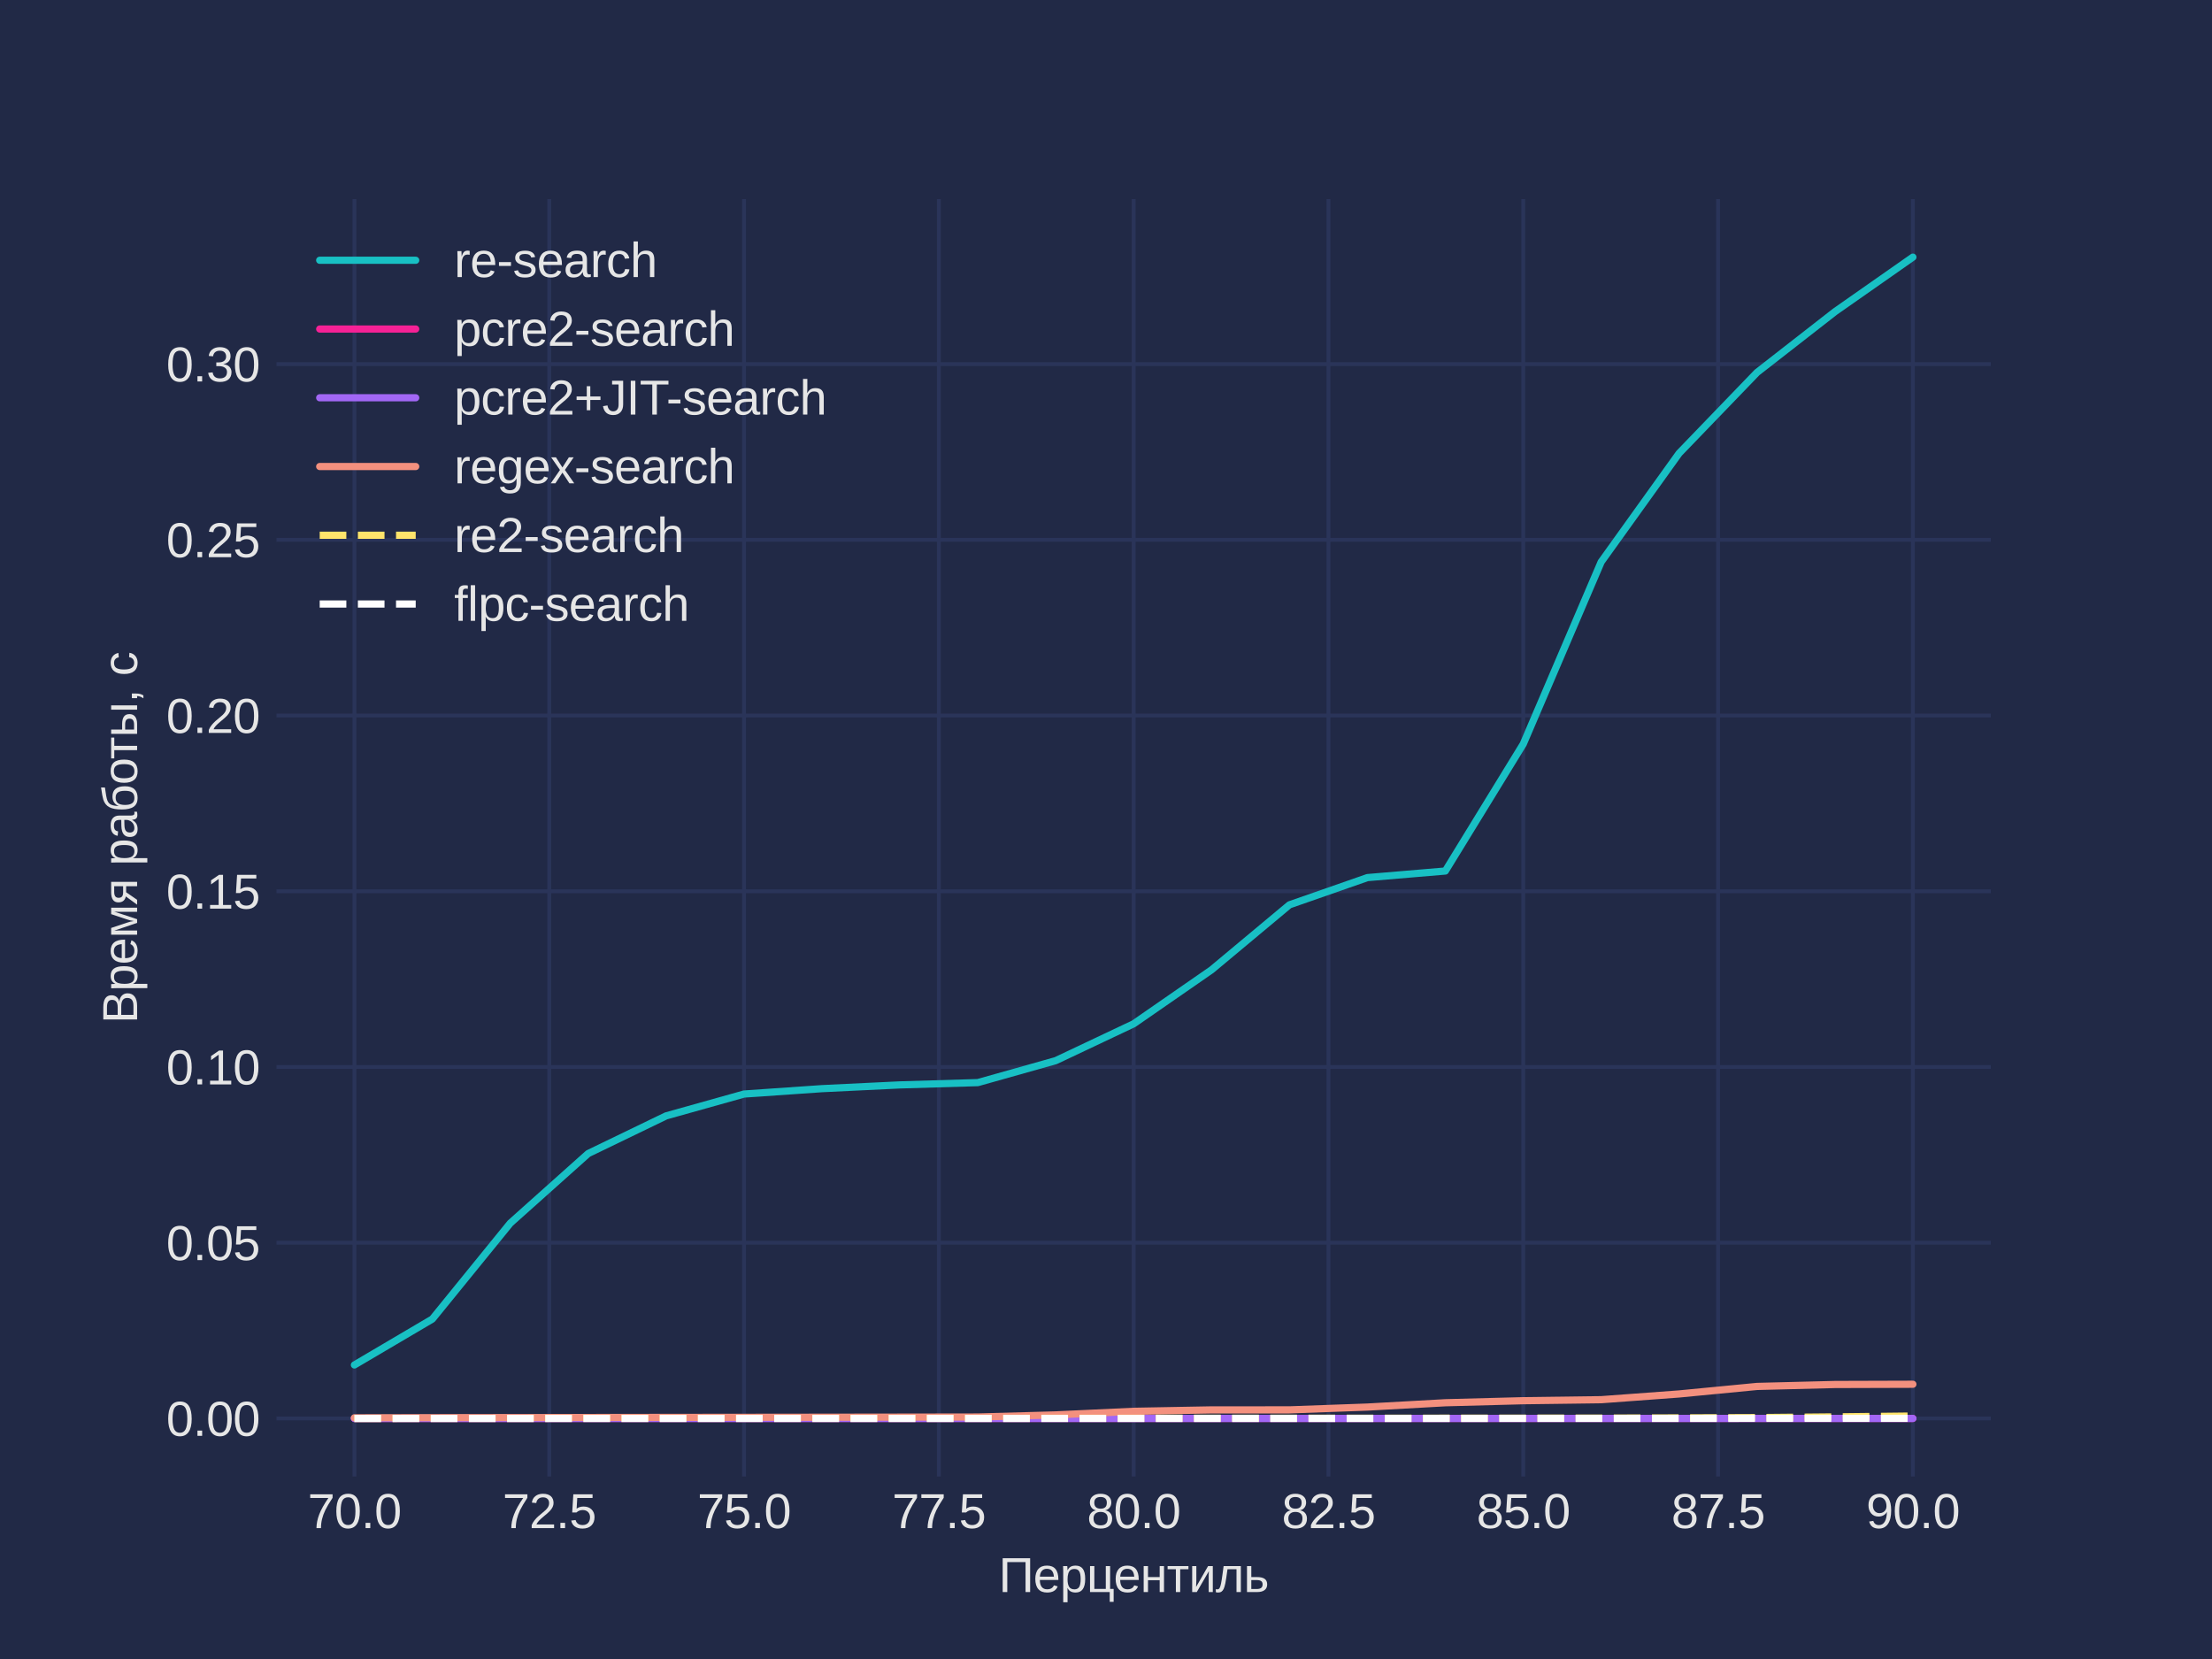 <?xml version="1.0" encoding="utf-8" standalone="no"?>
<!DOCTYPE svg PUBLIC "-//W3C//DTD SVG 1.1//EN"
  "http://www.w3.org/Graphics/SVG/1.1/DTD/svg11.dtd">
<svg xmlns:xlink="http://www.w3.org/1999/xlink" width="460.8pt" height="345.6pt" viewBox="0 0 460.8 345.6" xmlns="http://www.w3.org/2000/svg" version="1.1">
 <defs>
  <style type="text/css">*{stroke-linejoin: round; stroke-linecap: butt}</style>
 </defs>
 <g id="figure_1">
  <g id="patch_1">
   <path d="M 0 345.6
L 460.8 345.6
L 460.8 0
L 0 0
z
" style="fill: #212946"/>
  </g>
  <g id="axes_1">
   <g id="patch_2">
    <path d="M 57.6 307.584
L 414.72 307.584
L 414.72 41.472
L 57.6 41.472
z
" style="fill: #212946"/>
   </g>
   <g id="matplotlib.axis_1">
    <g id="xtick_1">
     <g id="line2d_1">
      <path d="M 73.833 307.584
L 73.833 41.472
" clip-path="url(#pab272308fe)" style="fill: none; stroke: #2a3459; stroke-width: 0.8; stroke-linecap: round"/>
     </g>
     <g id="line2d_2"/>
     <g id="text_1">
      <!-- 70.0 -->
      <g style="fill: #e6e6e6" transform="translate(64.102 318.331) scale(0.1 -0.1)">
       <defs>
        <path id="LiberationSans-37" d="M 3238 3947
Q 2563 2916 2284 2331
Q 2006 1747 1867 1178
Q 1728 609 1728 0
L 1141 0
Q 1141 844 1498 1776
Q 1856 2709 2694 3925
L 328 3925
L 328 4403
L 3238 4403
L 3238 3947
z
" transform="scale(0.016)"/>
        <path id="LiberationSans-30" d="M 3309 2203
Q 3309 1100 2920 518
Q 2531 -63 1772 -63
Q 1013 -63 631 515
Q 250 1094 250 2203
Q 250 3338 620 3903
Q 991 4469 1791 4469
Q 2569 4469 2939 3897
Q 3309 3325 3309 2203
z
M 2738 2203
Q 2738 3156 2517 3584
Q 2297 4013 1791 4013
Q 1272 4013 1045 3591
Q 819 3169 819 2203
Q 819 1266 1048 831
Q 1278 397 1778 397
Q 2275 397 2506 840
Q 2738 1284 2738 2203
z
" transform="scale(0.016)"/>
        <path id="LiberationSans-2e" d="M 584 0
L 584 684
L 1194 684
L 1194 0
L 584 0
z
" transform="scale(0.016)"/>
       </defs>
       <use xlink:href="#LiberationSans-37"/>
       <use xlink:href="#LiberationSans-30" x="55.615"/>
       <use xlink:href="#LiberationSans-2e" x="111.23"/>
       <use xlink:href="#LiberationSans-30" x="139.014"/>
      </g>
     </g>
    </g>
    <g id="xtick_2">
     <g id="line2d_3">
      <path d="M 114.415 307.584
L 114.415 41.472
" clip-path="url(#pab272308fe)" style="fill: none; stroke: #2a3459; stroke-width: 0.8; stroke-linecap: round"/>
     </g>
     <g id="line2d_4"/>
     <g id="text_2">
      <!-- 72.5 -->
      <g style="fill: #e6e6e6" transform="translate(104.684 318.331) scale(0.1 -0.1)">
       <defs>
        <path id="LiberationSans-32" d="M 322 0
L 322 397
Q 481 763 711 1042
Q 941 1322 1194 1548
Q 1447 1775 1695 1969
Q 1944 2163 2144 2356
Q 2344 2550 2467 2762
Q 2591 2975 2591 3244
Q 2591 3606 2378 3806
Q 2166 4006 1788 4006
Q 1428 4006 1195 3811
Q 963 3616 922 3263
L 347 3316
Q 409 3844 795 4156
Q 1181 4469 1788 4469
Q 2453 4469 2811 4155
Q 3169 3841 3169 3263
Q 3169 3006 3051 2753
Q 2934 2500 2703 2247
Q 2472 1994 1819 1463
Q 1459 1169 1246 933
Q 1034 697 941 478
L 3238 478
L 3238 0
L 322 0
z
" transform="scale(0.016)"/>
        <path id="LiberationSans-35" d="M 3291 1434
Q 3291 738 2877 337
Q 2463 -63 1728 -63
Q 1113 -63 734 206
Q 356 475 256 984
L 825 1050
Q 1003 397 1741 397
Q 2194 397 2450 670
Q 2706 944 2706 1422
Q 2706 1838 2448 2094
Q 2191 2350 1753 2350
Q 1525 2350 1328 2278
Q 1131 2206 934 2034
L 384 2034
L 531 4403
L 3034 4403
L 3034 3925
L 1044 3925
L 959 2528
Q 1325 2809 1869 2809
Q 2519 2809 2905 2428
Q 3291 2047 3291 1434
z
" transform="scale(0.016)"/>
       </defs>
       <use xlink:href="#LiberationSans-37"/>
       <use xlink:href="#LiberationSans-32" x="55.615"/>
       <use xlink:href="#LiberationSans-2e" x="111.23"/>
       <use xlink:href="#LiberationSans-35" x="139.014"/>
      </g>
     </g>
    </g>
    <g id="xtick_3">
     <g id="line2d_5">
      <path d="M 154.996 307.584
L 154.996 41.472
" clip-path="url(#pab272308fe)" style="fill: none; stroke: #2a3459; stroke-width: 0.8; stroke-linecap: round"/>
     </g>
     <g id="line2d_6"/>
     <g id="text_3">
      <!-- 75.0 -->
      <g style="fill: #e6e6e6" transform="translate(145.266 318.331) scale(0.1 -0.1)">
       <use xlink:href="#LiberationSans-37"/>
       <use xlink:href="#LiberationSans-35" x="55.615"/>
       <use xlink:href="#LiberationSans-2e" x="111.23"/>
       <use xlink:href="#LiberationSans-30" x="139.014"/>
      </g>
     </g>
    </g>
    <g id="xtick_4">
     <g id="line2d_7">
      <path d="M 195.578 307.584
L 195.578 41.472
" clip-path="url(#pab272308fe)" style="fill: none; stroke: #2a3459; stroke-width: 0.8; stroke-linecap: round"/>
     </g>
     <g id="line2d_8"/>
     <g id="text_4">
      <!-- 77.5 -->
      <g style="fill: #e6e6e6" transform="translate(185.848 318.331) scale(0.1 -0.1)">
       <use xlink:href="#LiberationSans-37"/>
       <use xlink:href="#LiberationSans-37" x="55.615"/>
       <use xlink:href="#LiberationSans-2e" x="111.23"/>
       <use xlink:href="#LiberationSans-35" x="139.014"/>
      </g>
     </g>
    </g>
    <g id="xtick_5">
     <g id="line2d_9">
      <path d="M 236.16 307.584
L 236.16 41.472
" clip-path="url(#pab272308fe)" style="fill: none; stroke: #2a3459; stroke-width: 0.8; stroke-linecap: round"/>
     </g>
     <g id="line2d_10"/>
     <g id="text_5">
      <!-- 80.0 -->
      <g style="fill: #e6e6e6" transform="translate(226.43 318.331) scale(0.1 -0.1)">
       <defs>
        <path id="LiberationSans-38" d="M 3281 1228
Q 3281 619 2893 278
Q 2506 -63 1781 -63
Q 1075 -63 676 271
Q 278 606 278 1222
Q 278 1653 525 1947
Q 772 2241 1156 2303
L 1156 2316
Q 797 2400 589 2681
Q 381 2963 381 3341
Q 381 3844 757 4156
Q 1134 4469 1769 4469
Q 2419 4469 2795 4162
Q 3172 3856 3172 3334
Q 3172 2956 2962 2675
Q 2753 2394 2391 2322
L 2391 2309
Q 2813 2241 3047 1952
Q 3281 1663 3281 1228
z
M 2588 3303
Q 2588 4050 1769 4050
Q 1372 4050 1164 3862
Q 956 3675 956 3303
Q 956 2925 1170 2726
Q 1384 2528 1775 2528
Q 2172 2528 2380 2711
Q 2588 2894 2588 3303
z
M 2697 1281
Q 2697 1691 2453 1898
Q 2209 2106 1769 2106
Q 1341 2106 1100 1882
Q 859 1659 859 1269
Q 859 359 1788 359
Q 2247 359 2472 579
Q 2697 800 2697 1281
z
" transform="scale(0.016)"/>
       </defs>
       <use xlink:href="#LiberationSans-38"/>
       <use xlink:href="#LiberationSans-30" x="55.615"/>
       <use xlink:href="#LiberationSans-2e" x="111.23"/>
       <use xlink:href="#LiberationSans-30" x="139.014"/>
      </g>
     </g>
    </g>
    <g id="xtick_6">
     <g id="line2d_11">
      <path d="M 276.742 307.584
L 276.742 41.472
" clip-path="url(#pab272308fe)" style="fill: none; stroke: #2a3459; stroke-width: 0.8; stroke-linecap: round"/>
     </g>
     <g id="line2d_12"/>
     <g id="text_6">
      <!-- 82.5 -->
      <g style="fill: #e6e6e6" transform="translate(267.011 318.331) scale(0.1 -0.1)">
       <use xlink:href="#LiberationSans-38"/>
       <use xlink:href="#LiberationSans-32" x="55.615"/>
       <use xlink:href="#LiberationSans-2e" x="111.23"/>
       <use xlink:href="#LiberationSans-35" x="139.014"/>
      </g>
     </g>
    </g>
    <g id="xtick_7">
     <g id="line2d_13">
      <path d="M 317.324 307.584
L 317.324 41.472
" clip-path="url(#pab272308fe)" style="fill: none; stroke: #2a3459; stroke-width: 0.8; stroke-linecap: round"/>
     </g>
     <g id="line2d_14"/>
     <g id="text_7">
      <!-- 85.0 -->
      <g style="fill: #e6e6e6" transform="translate(307.593 318.331) scale(0.1 -0.1)">
       <use xlink:href="#LiberationSans-38"/>
       <use xlink:href="#LiberationSans-35" x="55.615"/>
       <use xlink:href="#LiberationSans-2e" x="111.23"/>
       <use xlink:href="#LiberationSans-30" x="139.014"/>
      </g>
     </g>
    </g>
    <g id="xtick_8">
     <g id="line2d_15">
      <path d="M 357.905 307.584
L 357.905 41.472
" clip-path="url(#pab272308fe)" style="fill: none; stroke: #2a3459; stroke-width: 0.8; stroke-linecap: round"/>
     </g>
     <g id="line2d_16"/>
     <g id="text_8">
      <!-- 87.5 -->
      <g style="fill: #e6e6e6" transform="translate(348.175 318.331) scale(0.1 -0.1)">
       <use xlink:href="#LiberationSans-38"/>
       <use xlink:href="#LiberationSans-37" x="55.615"/>
       <use xlink:href="#LiberationSans-2e" x="111.23"/>
       <use xlink:href="#LiberationSans-35" x="139.014"/>
      </g>
     </g>
    </g>
    <g id="xtick_9">
     <g id="line2d_17">
      <path d="M 398.487 307.584
L 398.487 41.472
" clip-path="url(#pab272308fe)" style="fill: none; stroke: #2a3459; stroke-width: 0.8; stroke-linecap: round"/>
     </g>
     <g id="line2d_18"/>
     <g id="text_9">
      <!-- 90.0 -->
      <g style="fill: #e6e6e6" transform="translate(388.757 318.331) scale(0.1 -0.1)">
       <defs>
        <path id="LiberationSans-39" d="M 3256 2291
Q 3256 1156 2842 546
Q 2428 -63 1663 -63
Q 1147 -63 836 154
Q 525 372 391 856
L 928 941
Q 1097 391 1672 391
Q 2156 391 2422 841
Q 2688 1291 2700 2125
Q 2575 1844 2272 1673
Q 1969 1503 1606 1503
Q 1013 1503 656 1909
Q 300 2316 300 2988
Q 300 3678 687 4073
Q 1075 4469 1766 4469
Q 2500 4469 2878 3925
Q 3256 3381 3256 2291
z
M 2644 2834
Q 2644 3366 2400 3689
Q 2156 4013 1747 4013
Q 1341 4013 1106 3736
Q 872 3459 872 2988
Q 872 2506 1106 2226
Q 1341 1947 1741 1947
Q 1984 1947 2193 2058
Q 2403 2169 2523 2372
Q 2644 2575 2644 2834
z
" transform="scale(0.016)"/>
       </defs>
       <use xlink:href="#LiberationSans-39"/>
       <use xlink:href="#LiberationSans-30" x="55.615"/>
       <use xlink:href="#LiberationSans-2e" x="111.23"/>
       <use xlink:href="#LiberationSans-30" x="139.014"/>
      </g>
     </g>
    </g>
    <g id="text_10">
     <!-- Перцентиль -->
     <g style="fill: #e6e6e6" transform="translate(208.051 331.653) scale(0.1 -0.1)">
      <defs>
       <path id="LiberationSans-41f" d="M 3495 0
L 3495 3900
L 1114 3900
L 1114 0
L 517 0
L 517 4403
L 4092 4403
L 4092 0
L 3495 0
z
" transform="scale(0.016)"/>
       <path id="LiberationSans-435" d="M 863 1572
Q 863 991 1103 675
Q 1344 359 1806 359
Q 2172 359 2392 506
Q 2613 653 2691 878
L 3184 738
Q 2881 -63 1806 -63
Q 1056 -63 664 384
Q 272 831 272 1713
Q 272 2550 664 2997
Q 1056 3444 1784 3444
Q 3275 3444 3275 1647
L 3275 1572
L 863 1572
z
M 2694 2003
Q 2647 2538 2422 2783
Q 2197 3028 1775 3028
Q 1366 3028 1127 2754
Q 888 2481 869 2003
L 2694 2003
z
" transform="scale(0.016)"/>
       <path id="LiberationSans-440" d="M 3291 1706
Q 3291 -63 2047 -63
Q 1266 -63 997 525
L 981 525
Q 994 500 994 -6
L 994 -1328
L 431 -1328
L 431 2691
Q 431 3213 413 3381
L 956 3381
Q 959 3369 965 3292
Q 972 3216 980 3056
Q 988 2897 988 2838
L 1000 2838
Q 1150 3150 1397 3295
Q 1644 3441 2047 3441
Q 2672 3441 2981 3022
Q 3291 2603 3291 1706
z
M 2700 1694
Q 2700 2400 2509 2703
Q 2319 3006 1903 3006
Q 1569 3006 1380 2865
Q 1191 2725 1092 2426
Q 994 2128 994 1650
Q 994 984 1206 668
Q 1419 353 1897 353
Q 2316 353 2508 661
Q 2700 969 2700 1694
z
" transform="scale(0.016)"/>
       <path id="LiberationSans-446" d="M 1006 3381
L 1006 409
L 2497 409
L 2497 3381
L 3059 3381
L 3059 409
L 3519 409
L 3519 -1275
L 3009 -1275
L 3009 0
L 444 0
L 444 3381
L 1006 3381
z
" transform="scale(0.016)"/>
       <path id="LiberationSans-43d" d="M 1006 3381
L 1006 1950
L 2528 1950
L 2528 3381
L 3091 3381
L 3091 0
L 2528 0
L 2528 1541
L 1006 1541
L 1006 0
L 444 0
L 444 3381
L 1006 3381
z
" transform="scale(0.016)"/>
       <path id="LiberationSans-442" d="M 109 3381
L 2822 3381
L 2822 2972
L 1747 2972
L 1747 0
L 1184 0
L 1184 2972
L 109 2972
L 109 3381
z
" transform="scale(0.016)"/>
       <path id="LiberationSans-438" d="M 988 3381
L 988 1531
L 956 666
L 2516 3381
L 3131 3381
L 3131 0
L 2594 0
L 2594 2063
Q 2594 2175 2605 2403
Q 2616 2631 2625 2728
L 1044 0
L 444 0
L 444 3381
L 988 3381
z
" transform="scale(0.016)"/>
       <path id="LiberationSans-43b" d="M 2725 0
L 2725 2972
L 1553 2972
Q 1369 1609 1269 1132
Q 1169 656 1053 412
Q 938 169 767 53
Q 597 -63 328 -63
Q 172 -63 34 -22
L 34 381
Q 113 353 247 353
Q 419 353 523 525
Q 628 697 714 1119
Q 800 1541 909 2366
L 1047 3381
L 3291 3381
L 3291 0
L 2725 0
z
" transform="scale(0.016)"/>
       <path id="LiberationSans-44c" d="M 1775 1950
Q 2416 1950 2744 1720
Q 3072 1491 3072 994
Q 3072 513 2734 256
Q 2397 0 1778 0
L 444 0
L 444 3381
L 1006 3381
L 1006 1950
L 1775 1950
z
M 1006 397
L 1694 397
Q 2100 397 2287 540
Q 2475 684 2475 994
Q 2475 1288 2294 1423
Q 2113 1559 1697 1559
L 1006 1559
L 1006 397
z
" transform="scale(0.016)"/>
      </defs>
      <use xlink:href="#LiberationSans-41f"/>
      <use xlink:href="#LiberationSans-435" x="71.875"/>
      <use xlink:href="#LiberationSans-440" x="127.49"/>
      <use xlink:href="#LiberationSans-446" x="183.105"/>
      <use xlink:href="#LiberationSans-435" x="239.256"/>
      <use xlink:href="#LiberationSans-43d" x="294.871"/>
      <use xlink:href="#LiberationSans-442" x="350.096"/>
      <use xlink:href="#LiberationSans-438" x="395.896"/>
      <use xlink:href="#LiberationSans-43b" x="451.756"/>
      <use xlink:href="#LiberationSans-44c" x="510.105"/>
     </g>
    </g>
   </g>
   <g id="matplotlib.axis_2">
    <g id="ytick_1">
     <g id="line2d_19">
      <path d="M 57.6 295.488
L 414.72 295.488
" clip-path="url(#pab272308fe)" style="fill: none; stroke: #2a3459; stroke-width: 0.8; stroke-linecap: round"/>
     </g>
     <g id="line2d_20"/>
     <g id="text_11">
      <!-- 0.00 -->
      <g style="fill: #e6e6e6" transform="translate(34.639 299.112) scale(0.1 -0.1)">
       <use xlink:href="#LiberationSans-30"/>
       <use xlink:href="#LiberationSans-2e" x="55.615"/>
       <use xlink:href="#LiberationSans-30" x="83.398"/>
       <use xlink:href="#LiberationSans-30" x="139.014"/>
      </g>
     </g>
    </g>
    <g id="ytick_2">
     <g id="line2d_21">
      <path d="M 57.6 258.881
L 414.72 258.881
" clip-path="url(#pab272308fe)" style="fill: none; stroke: #2a3459; stroke-width: 0.8; stroke-linecap: round"/>
     </g>
     <g id="line2d_22"/>
     <g id="text_12">
      <!-- 0.05 -->
      <g style="fill: #e6e6e6" transform="translate(34.639 262.504) scale(0.1 -0.1)">
       <use xlink:href="#LiberationSans-30"/>
       <use xlink:href="#LiberationSans-2e" x="55.615"/>
       <use xlink:href="#LiberationSans-30" x="83.398"/>
       <use xlink:href="#LiberationSans-35" x="139.014"/>
      </g>
     </g>
    </g>
    <g id="ytick_3">
     <g id="line2d_23">
      <path d="M 57.6 222.274
L 414.72 222.274
" clip-path="url(#pab272308fe)" style="fill: none; stroke: #2a3459; stroke-width: 0.8; stroke-linecap: round"/>
     </g>
     <g id="line2d_24"/>
     <g id="text_13">
      <!-- 0.10 -->
      <g style="fill: #e6e6e6" transform="translate(34.639 225.897) scale(0.1 -0.1)">
       <defs>
        <path id="LiberationSans-31" d="M 488 0
L 488 478
L 1609 478
L 1609 3866
L 616 3156
L 616 3688
L 1656 4403
L 2175 4403
L 2175 478
L 3247 478
L 3247 0
L 488 0
z
" transform="scale(0.016)"/>
       </defs>
       <use xlink:href="#LiberationSans-30"/>
       <use xlink:href="#LiberationSans-2e" x="55.615"/>
       <use xlink:href="#LiberationSans-31" x="83.398"/>
       <use xlink:href="#LiberationSans-30" x="139.014"/>
      </g>
     </g>
    </g>
    <g id="ytick_4">
     <g id="line2d_25">
      <path d="M 57.6 185.667
L 414.72 185.667
" clip-path="url(#pab272308fe)" style="fill: none; stroke: #2a3459; stroke-width: 0.8; stroke-linecap: round"/>
     </g>
     <g id="line2d_26"/>
     <g id="text_14">
      <!-- 0.15 -->
      <g style="fill: #e6e6e6" transform="translate(34.639 189.29) scale(0.1 -0.1)">
       <use xlink:href="#LiberationSans-30"/>
       <use xlink:href="#LiberationSans-2e" x="55.615"/>
       <use xlink:href="#LiberationSans-31" x="83.398"/>
       <use xlink:href="#LiberationSans-35" x="139.014"/>
      </g>
     </g>
    </g>
    <g id="ytick_5">
     <g id="line2d_27">
      <path d="M 57.6 149.059
L 414.72 149.059
" clip-path="url(#pab272308fe)" style="fill: none; stroke: #2a3459; stroke-width: 0.8; stroke-linecap: round"/>
     </g>
     <g id="line2d_28"/>
     <g id="text_15">
      <!-- 0.20 -->
      <g style="fill: #e6e6e6" transform="translate(34.639 152.683) scale(0.1 -0.1)">
       <use xlink:href="#LiberationSans-30"/>
       <use xlink:href="#LiberationSans-2e" x="55.615"/>
       <use xlink:href="#LiberationSans-32" x="83.398"/>
       <use xlink:href="#LiberationSans-30" x="139.014"/>
      </g>
     </g>
    </g>
    <g id="ytick_6">
     <g id="line2d_29">
      <path d="M 57.6 112.452
L 414.72 112.452
" clip-path="url(#pab272308fe)" style="fill: none; stroke: #2a3459; stroke-width: 0.8; stroke-linecap: round"/>
     </g>
     <g id="line2d_30"/>
     <g id="text_16">
      <!-- 0.25 -->
      <g style="fill: #e6e6e6" transform="translate(34.639 116.076) scale(0.1 -0.1)">
       <use xlink:href="#LiberationSans-30"/>
       <use xlink:href="#LiberationSans-2e" x="55.615"/>
       <use xlink:href="#LiberationSans-32" x="83.398"/>
       <use xlink:href="#LiberationSans-35" x="139.014"/>
      </g>
     </g>
    </g>
    <g id="ytick_7">
     <g id="line2d_31">
      <path d="M 57.6 75.845
L 414.72 75.845
" clip-path="url(#pab272308fe)" style="fill: none; stroke: #2a3459; stroke-width: 0.8; stroke-linecap: round"/>
     </g>
     <g id="line2d_32"/>
     <g id="text_17">
      <!-- 0.30 -->
      <g style="fill: #e6e6e6" transform="translate(34.639 79.468) scale(0.1 -0.1)">
       <defs>
        <path id="LiberationSans-33" d="M 3278 1216
Q 3278 606 2890 271
Q 2503 -63 1784 -63
Q 1116 -63 717 239
Q 319 541 244 1131
L 825 1184
Q 938 403 1784 403
Q 2209 403 2451 612
Q 2694 822 2694 1234
Q 2694 1594 2417 1795
Q 2141 1997 1619 1997
L 1300 1997
L 1300 2484
L 1606 2484
Q 2069 2484 2323 2686
Q 2578 2888 2578 3244
Q 2578 3597 2370 3801
Q 2163 4006 1753 4006
Q 1381 4006 1151 3815
Q 922 3625 884 3278
L 319 3322
Q 381 3863 767 4166
Q 1153 4469 1759 4469
Q 2422 4469 2789 4161
Q 3156 3853 3156 3303
Q 3156 2881 2920 2617
Q 2684 2353 2234 2259
L 2234 2247
Q 2728 2194 3003 1916
Q 3278 1638 3278 1216
z
" transform="scale(0.016)"/>
       </defs>
       <use xlink:href="#LiberationSans-30"/>
       <use xlink:href="#LiberationSans-2e" x="55.615"/>
       <use xlink:href="#LiberationSans-33" x="83.398"/>
       <use xlink:href="#LiberationSans-30" x="139.014"/>
      </g>
     </g>
    </g>
    <g id="text_18">
     <!-- Время работы, с -->
     <g style="fill: #e6e6e6" transform="translate(28.564 213.213) rotate(-90) scale(0.1 -0.1)">
      <defs>
       <path id="LiberationSans-412" d="M 3931 1241
Q 3931 653 3503 326
Q 3075 0 2313 0
L 525 0
L 525 4403
L 2125 4403
Q 3675 4403 3675 3334
Q 3675 2944 3456 2678
Q 3238 2413 2838 2322
Q 3363 2259 3647 1970
Q 3931 1681 3931 1241
z
M 3075 3263
Q 3075 3619 2831 3772
Q 2588 3925 2125 3925
L 1122 3925
L 1122 2531
L 2125 2531
Q 2603 2531 2839 2711
Q 3075 2891 3075 3263
z
M 3328 1288
Q 3328 2066 2234 2066
L 1122 2066
L 1122 478
L 2281 478
Q 2828 478 3078 681
Q 3328 884 3328 1288
z
" transform="scale(0.016)"/>
       <path id="LiberationSans-43c" d="M 2459 0
L 1981 0
L 969 2972
Q 988 2484 988 2263
L 988 0
L 444 0
L 444 3381
L 1319 3381
L 2006 1316
Q 2169 869 2219 422
Q 2288 925 2431 1316
L 3119 3381
L 3959 3381
L 3959 0
L 3419 0
L 3419 2263
L 3428 2619
L 3444 2978
L 2459 0
z
" transform="scale(0.016)"/>
       <path id="LiberationSans-44f" d="M 1672 1431
L 688 0
L 53 0
L 1128 1472
Q 350 1631 350 2447
Q 350 2913 687 3147
Q 1025 3381 1672 3381
L 3022 3381
L 3022 0
L 2459 0
L 2459 1431
L 1672 1431
z
M 2459 2984
L 1728 2984
Q 1322 2984 1134 2840
Q 947 2697 947 2406
Q 947 2113 1114 1967
Q 1281 1822 1669 1822
L 2459 1822
L 2459 2984
z
" transform="scale(0.016)"/>
       <path id="LiberationSans-20" transform="scale(0.016)"/>
       <path id="LiberationSans-430" d="M 1294 -63
Q 784 -63 528 206
Q 272 475 272 944
Q 272 1469 617 1750
Q 963 2031 1731 2050
L 2491 2063
L 2491 2247
Q 2491 2659 2316 2837
Q 2141 3016 1766 3016
Q 1388 3016 1216 2887
Q 1044 2759 1009 2478
L 422 2531
Q 566 3444 1778 3444
Q 2416 3444 2737 3151
Q 3059 2859 3059 2306
L 3059 850
Q 3059 600 3125 473
Q 3191 347 3375 347
Q 3456 347 3559 369
L 3559 19
Q 3347 -31 3125 -31
Q 2813 -31 2670 133
Q 2528 297 2509 647
L 2491 647
Q 2275 259 1989 98
Q 1703 -63 1294 -63
z
M 1422 359
Q 1731 359 1972 500
Q 2213 641 2352 886
Q 2491 1131 2491 1391
L 2491 1669
L 1875 1656
Q 1478 1650 1273 1575
Q 1069 1500 959 1344
Q 850 1188 850 934
Q 850 659 998 509
Q 1147 359 1422 359
z
" transform="scale(0.016)"/>
       <path id="LiberationSans-431" d="M 2806 1569
Q 2806 2200 2600 2498
Q 2394 2797 1928 2797
Q 1431 2797 1198 2494
Q 966 2191 966 1569
Q 966 963 1183 658
Q 1400 353 1866 353
Q 2369 353 2587 645
Q 2806 938 2806 1569
z
M 2047 3209
Q 2741 3209 3069 2801
Q 3397 2394 3397 1575
Q 3397 747 3006 342
Q 2616 -63 1872 -63
Q 1103 -63 739 440
Q 375 944 375 1988
Q 375 2519 447 2920
Q 519 3322 672 3612
Q 825 3903 1067 4097
Q 1309 4291 1676 4409
Q 2044 4528 3238 4694
L 3238 4191
Q 1928 4022 1542 3869
Q 1156 3716 1000 3381
Q 844 3047 831 2381
Q 966 2772 1281 2990
Q 1597 3209 2047 3209
z
" transform="scale(0.016)"/>
       <path id="LiberationSans-43e" d="M 3291 1694
Q 3291 806 2900 371
Q 2509 -63 1766 -63
Q 1025 -63 647 389
Q 269 841 269 1694
Q 269 3444 1784 3444
Q 2559 3444 2925 3017
Q 3291 2591 3291 1694
z
M 2700 1694
Q 2700 2394 2492 2711
Q 2284 3028 1794 3028
Q 1300 3028 1079 2704
Q 859 2381 859 1694
Q 859 1025 1076 689
Q 1294 353 1759 353
Q 2266 353 2483 678
Q 2700 1003 2700 1694
z
" transform="scale(0.016)"/>
       <path id="LiberationSans-44b" d="M 1719 1950
Q 2359 1950 2687 1720
Q 3016 1491 3016 994
Q 3016 513 2678 256
Q 2341 0 1722 0
L 444 0
L 444 3381
L 1006 3381
L 1006 1950
L 1719 1950
z
M 1006 397
L 1638 397
Q 2044 397 2231 540
Q 2419 684 2419 994
Q 2419 1288 2237 1423
Q 2056 1559 1641 1559
L 1006 1559
L 1006 397
z
M 3594 0
L 3594 3381
L 4156 3381
L 4156 0
L 3594 0
z
" transform="scale(0.016)"/>
       <path id="LiberationSans-2c" d="M 1203 684
L 1203 159
Q 1203 -172 1143 -394
Q 1084 -616 959 -819
L 575 -819
Q 869 -394 869 0
L 594 0
L 594 684
L 1203 684
z
" transform="scale(0.016)"/>
       <path id="LiberationSans-441" d="M 859 1706
Q 859 1031 1071 706
Q 1284 381 1713 381
Q 2013 381 2214 543
Q 2416 706 2463 1044
L 3031 1006
Q 2966 519 2616 228
Q 2266 -63 1728 -63
Q 1019 -63 645 385
Q 272 834 272 1694
Q 272 2547 647 2995
Q 1022 3444 1722 3444
Q 2241 3444 2583 3175
Q 2925 2906 3013 2434
L 2434 2391
Q 2391 2672 2212 2837
Q 2034 3003 1706 3003
Q 1259 3003 1059 2706
Q 859 2409 859 1706
z
" transform="scale(0.016)"/>
      </defs>
      <use xlink:href="#LiberationSans-412"/>
      <use xlink:href="#LiberationSans-440" x="66.699"/>
      <use xlink:href="#LiberationSans-435" x="122.314"/>
      <use xlink:href="#LiberationSans-43c" x="177.93"/>
      <use xlink:href="#LiberationSans-44f" x="246.68"/>
      <use xlink:href="#LiberationSans-20" x="300.83"/>
      <use xlink:href="#LiberationSans-440" x="328.613"/>
      <use xlink:href="#LiberationSans-430" x="384.229"/>
      <use xlink:href="#LiberationSans-431" x="439.844"/>
      <use xlink:href="#LiberationSans-43e" x="497.119"/>
      <use xlink:href="#LiberationSans-442" x="550.484"/>
      <use xlink:href="#LiberationSans-44b" x="596.285"/>
      <use xlink:href="#LiberationSans-2c" x="668.16"/>
      <use xlink:href="#LiberationSans-20" x="695.943"/>
      <use xlink:href="#LiberationSans-441" x="723.727"/>
     </g>
    </g>
   </g>
   <g id="line2d_33">
    <path d="M 73.833 284.346
L 90.065 274.784
L 106.298 254.81
L 122.531 240.305
L 138.764 232.458
L 154.996 227.908
L 171.229 226.786
L 187.462 226.005
L 203.695 225.526
L 219.927 220.954
L 236.16 213.276
L 252.393 202.032
L 268.625 188.487
L 284.858 182.82
L 301.091 181.449
L 317.324 154.988
L 333.556 117.056
L 349.789 94.427
L 366.022 77.588
L 382.255 64.934
L 398.487 53.568
" clip-path="url(#pab272308fe)" style="fill: none; stroke: #18c0c4; stroke-width: 1.5; stroke-linecap: round"/>
   </g>
   <g id="line2d_34">
    <path d="M 73.833 295.488
L 90.065 295.488
L 106.298 295.488
L 122.531 295.488
L 138.764 295.488
L 154.996 295.488
L 171.229 295.488
L 187.462 295.488
L 203.695 295.488
L 219.927 295.488
L 236.16 295.488
L 252.393 295.488
L 268.625 295.488
L 284.858 295.488
L 301.091 295.488
L 317.324 295.488
L 333.556 295.488
L 349.789 295.488
L 366.022 295.488
L 382.255 295.488
L 398.487 295.488
" clip-path="url(#pab272308fe)" style="fill: none; stroke: #f62196; stroke-width: 1.5; stroke-linecap: round"/>
   </g>
   <g id="line2d_35">
    <path d="M 73.833 295.488
L 90.065 295.488
L 106.298 295.488
L 122.531 295.488
L 138.764 295.488
L 154.996 295.488
L 171.229 295.488
L 187.462 295.488
L 203.695 295.488
L 219.927 295.488
L 236.16 295.488
L 252.393 295.488
L 268.625 295.488
L 284.858 295.488
L 301.091 295.488
L 317.324 295.488
L 333.556 295.488
L 349.789 295.488
L 366.022 295.488
L 382.255 295.488
L 398.487 295.488
" clip-path="url(#pab272308fe)" style="fill: none; stroke: #a267f5; stroke-width: 1.5; stroke-linecap: round"/>
   </g>
   <g id="line2d_36">
    <path d="M 73.833 295.353
L 90.065 295.326
L 106.298 295.308
L 122.531 295.289
L 138.764 295.271
L 154.996 295.253
L 171.229 295.235
L 187.462 295.213
L 203.695 295.188
L 219.927 294.751
L 236.16 294.001
L 252.393 293.705
L 268.625 293.701
L 284.858 293.118
L 301.091 292.218
L 317.324 291.792
L 333.556 291.582
L 349.789 290.387
L 366.022 288.82
L 382.255 288.415
L 398.487 288.366
" clip-path="url(#pab272308fe)" style="fill: none; stroke: #f3907e; stroke-width: 1.5; stroke-linecap: round"/>
   </g>
   <g id="line2d_37">
    <path d="M 73.833 295.485
L 90.065 295.481
L 106.298 295.473
L 122.531 295.468
L 138.764 295.468
L 154.996 295.467
L 171.229 295.466
L 187.462 295.465
L 203.695 295.463
L 219.927 295.457
L 236.16 295.448
L 252.393 295.443
L 268.625 295.441
L 284.858 295.438
L 301.091 295.435
L 317.324 295.425
L 333.556 295.413
L 349.789 295.367
L 366.022 295.307
L 382.255 295.159
L 398.487 294.983
" clip-path="url(#pab272308fe)" style="fill: none; stroke-dasharray: 5.55,2.4; stroke-dashoffset: 0; stroke: #ffe46b; stroke-width: 1.5"/>
   </g>
   <g id="line2d_38">
    <path d="M 73.833 295.487
L 90.065 295.487
L 106.298 295.487
L 122.531 295.486
L 138.764 295.486
L 154.996 295.485
L 171.229 295.485
L 187.462 295.485
L 203.695 295.485
L 219.927 295.485
L 236.16 295.485
L 252.393 295.485
L 268.625 295.485
L 284.858 295.485
L 301.091 295.485
L 317.324 295.481
L 333.556 295.476
L 349.789 295.472
L 366.022 295.47
L 382.255 295.469
L 398.487 295.469
" clip-path="url(#pab272308fe)" style="fill: none; stroke-dasharray: 5.55,2.4; stroke-dashoffset: 0; stroke: #fefeff; stroke-width: 1.5"/>
   </g>
   <g id="patch_3">
    <path d="M 57.6 307.584
L 57.6 41.472
" style="fill: none"/>
   </g>
   <g id="patch_4">
    <path d="M 414.72 307.584
L 414.72 41.472
" style="fill: none"/>
   </g>
   <g id="patch_5">
    <path d="M 57.6 307.584
L 414.72 307.584
" style="fill: none"/>
   </g>
   <g id="patch_6">
    <path d="M 57.6 41.472
L 414.72 41.472
" style="fill: none"/>
   </g>
   <g id="legend_1">
    <g id="line2d_39">
     <path d="M 66.6 54.219
L 76.6 54.219
L 86.6 54.219
" style="fill: none; stroke: #18c0c4; stroke-width: 1.5; stroke-linecap: round"/>
    </g>
    <g id="text_19">
     <!-- re-search -->
     <g style="fill: #e6e6e6" transform="translate(94.6 57.719) scale(0.1 -0.1)">
      <defs>
       <path id="LiberationSans-72" d="M 444 0
L 444 2594
Q 444 2950 425 3381
L 956 3381
Q 981 2806 981 2691
L 994 2691
Q 1128 3125 1303 3284
Q 1478 3444 1797 3444
Q 1909 3444 2025 3413
L 2025 2897
Q 1913 2928 1725 2928
Q 1375 2928 1190 2626
Q 1006 2325 1006 1763
L 1006 0
L 444 0
z
" transform="scale(0.016)"/>
       <path id="LiberationSans-65" d="M 863 1572
Q 863 991 1103 675
Q 1344 359 1806 359
Q 2172 359 2392 506
Q 2613 653 2691 878
L 3184 738
Q 2881 -63 1806 -63
Q 1056 -63 664 384
Q 272 831 272 1713
Q 272 2550 664 2997
Q 1056 3444 1784 3444
Q 3275 3444 3275 1647
L 3275 1572
L 863 1572
z
M 2694 2003
Q 2647 2538 2422 2783
Q 2197 3028 1775 3028
Q 1366 3028 1127 2754
Q 888 2481 869 2003
L 2694 2003
z
" transform="scale(0.016)"/>
       <path id="LiberationSans-2d" d="M 284 1450
L 284 1950
L 1847 1950
L 1847 1450
L 284 1450
z
" transform="scale(0.016)"/>
       <path id="LiberationSans-73" d="M 2969 934
Q 2969 456 2608 196
Q 2247 -63 1597 -63
Q 966 -63 623 145
Q 281 353 178 794
L 675 891
Q 747 619 972 492
Q 1197 366 1597 366
Q 2025 366 2223 497
Q 2422 628 2422 891
Q 2422 1091 2284 1216
Q 2147 1341 1841 1422
L 1438 1528
Q 953 1653 748 1773
Q 544 1894 428 2066
Q 313 2238 313 2488
Q 313 2950 642 3192
Q 972 3434 1603 3434
Q 2163 3434 2492 3237
Q 2822 3041 2909 2606
L 2403 2544
Q 2356 2769 2151 2889
Q 1947 3009 1603 3009
Q 1222 3009 1040 2893
Q 859 2778 859 2544
Q 859 2400 934 2306
Q 1009 2213 1156 2147
Q 1303 2081 1775 1966
Q 2222 1853 2419 1758
Q 2616 1663 2730 1547
Q 2844 1431 2906 1279
Q 2969 1128 2969 934
z
" transform="scale(0.016)"/>
       <path id="LiberationSans-61" d="M 1294 -63
Q 784 -63 528 206
Q 272 475 272 944
Q 272 1469 617 1750
Q 963 2031 1731 2050
L 2491 2063
L 2491 2247
Q 2491 2659 2316 2837
Q 2141 3016 1766 3016
Q 1388 3016 1216 2887
Q 1044 2759 1009 2478
L 422 2531
Q 566 3444 1778 3444
Q 2416 3444 2737 3151
Q 3059 2859 3059 2306
L 3059 850
Q 3059 600 3125 473
Q 3191 347 3375 347
Q 3456 347 3559 369
L 3559 19
Q 3347 -31 3125 -31
Q 2813 -31 2670 133
Q 2528 297 2509 647
L 2491 647
Q 2275 259 1989 98
Q 1703 -63 1294 -63
z
M 1422 359
Q 1731 359 1972 500
Q 2213 641 2352 886
Q 2491 1131 2491 1391
L 2491 1669
L 1875 1656
Q 1478 1650 1273 1575
Q 1069 1500 959 1344
Q 850 1188 850 934
Q 850 659 998 509
Q 1147 359 1422 359
z
" transform="scale(0.016)"/>
       <path id="LiberationSans-63" d="M 859 1706
Q 859 1031 1071 706
Q 1284 381 1713 381
Q 2013 381 2214 543
Q 2416 706 2463 1044
L 3031 1006
Q 2966 519 2616 228
Q 2266 -63 1728 -63
Q 1019 -63 645 385
Q 272 834 272 1694
Q 272 2547 647 2995
Q 1022 3444 1722 3444
Q 2241 3444 2583 3175
Q 2925 2906 3013 2434
L 2434 2391
Q 2391 2672 2212 2837
Q 2034 3003 1706 3003
Q 1259 3003 1059 2706
Q 859 2409 859 1706
z
" transform="scale(0.016)"/>
       <path id="LiberationSans-68" d="M 991 2803
Q 1172 3134 1426 3289
Q 1681 3444 2072 3444
Q 2622 3444 2883 3170
Q 3144 2897 3144 2253
L 3144 0
L 2578 0
L 2578 2144
Q 2578 2500 2512 2673
Q 2447 2847 2297 2928
Q 2147 3009 1881 3009
Q 1484 3009 1245 2734
Q 1006 2459 1006 1994
L 1006 0
L 444 0
L 444 4638
L 1006 4638
L 1006 3431
Q 1006 3241 995 3037
Q 984 2834 981 2803
L 991 2803
z
" transform="scale(0.016)"/>
      </defs>
      <use xlink:href="#LiberationSans-72"/>
      <use xlink:href="#LiberationSans-65" x="33.301"/>
      <use xlink:href="#LiberationSans-2d" x="88.916"/>
      <use xlink:href="#LiberationSans-73" x="122.217"/>
      <use xlink:href="#LiberationSans-65" x="172.217"/>
      <use xlink:href="#LiberationSans-61" x="227.832"/>
      <use xlink:href="#LiberationSans-72" x="283.447"/>
      <use xlink:href="#LiberationSans-63" x="316.748"/>
      <use xlink:href="#LiberationSans-68" x="366.748"/>
     </g>
    </g>
    <g id="line2d_40">
     <path d="M 66.6 68.541
L 76.6 68.541
L 86.6 68.541
" style="fill: none; stroke: #f62196; stroke-width: 1.5; stroke-linecap: round"/>
    </g>
    <g id="text_20">
     <!-- pcre2-search -->
     <g style="fill: #e6e6e6" transform="translate(94.6 72.041) scale(0.1 -0.1)">
      <defs>
       <path id="LiberationSans-70" d="M 3291 1706
Q 3291 -63 2047 -63
Q 1266 -63 997 525
L 981 525
Q 994 500 994 -6
L 994 -1328
L 431 -1328
L 431 2691
Q 431 3213 413 3381
L 956 3381
Q 959 3369 965 3292
Q 972 3216 980 3056
Q 988 2897 988 2838
L 1000 2838
Q 1150 3150 1397 3295
Q 1644 3441 2047 3441
Q 2672 3441 2981 3022
Q 3291 2603 3291 1706
z
M 2700 1694
Q 2700 2400 2509 2703
Q 2319 3006 1903 3006
Q 1569 3006 1380 2865
Q 1191 2725 1092 2426
Q 994 2128 994 1650
Q 994 984 1206 668
Q 1419 353 1897 353
Q 2316 353 2508 661
Q 2700 969 2700 1694
z
" transform="scale(0.016)"/>
      </defs>
      <use xlink:href="#LiberationSans-70"/>
      <use xlink:href="#LiberationSans-63" x="55.615"/>
      <use xlink:href="#LiberationSans-72" x="105.615"/>
      <use xlink:href="#LiberationSans-65" x="138.916"/>
      <use xlink:href="#LiberationSans-32" x="194.531"/>
      <use xlink:href="#LiberationSans-2d" x="250.146"/>
      <use xlink:href="#LiberationSans-73" x="283.447"/>
      <use xlink:href="#LiberationSans-65" x="333.447"/>
      <use xlink:href="#LiberationSans-61" x="389.062"/>
      <use xlink:href="#LiberationSans-72" x="444.678"/>
      <use xlink:href="#LiberationSans-63" x="477.979"/>
      <use xlink:href="#LiberationSans-68" x="527.979"/>
     </g>
    </g>
    <g id="line2d_41">
     <path d="M 66.6 82.863
L 76.6 82.863
L 86.6 82.863
" style="fill: none; stroke: #a267f5; stroke-width: 1.5; stroke-linecap: round"/>
    </g>
    <g id="text_21">
     <!-- pcre2+JIT-search -->
     <g style="fill: #e6e6e6" transform="translate(94.6 86.363) scale(0.1 -0.1)">
      <defs>
       <path id="LiberationSans-2b" d="M 2097 1900
L 2097 563
L 1638 563
L 1638 1900
L 313 1900
L 313 2356
L 1638 2356
L 1638 3694
L 2097 3694
L 2097 2356
L 3422 2356
L 3422 1900
L 2097 1900
z
" transform="scale(0.016)"/>
       <path id="LiberationSans-4a" d="M 1428 -63
Q 309 -63 100 1094
L 684 1191
Q 741 828 937 625
Q 1134 422 1431 422
Q 1756 422 1943 645
Q 2131 869 2131 1300
L 2131 3916
L 1284 3916
L 1284 4403
L 2725 4403
L 2725 1313
Q 2725 672 2378 304
Q 2031 -63 1428 -63
z
" transform="scale(0.016)"/>
       <path id="LiberationSans-49" d="M 591 0
L 591 4403
L 1188 4403
L 1188 0
L 591 0
z
" transform="scale(0.016)"/>
       <path id="LiberationSans-54" d="M 2250 3916
L 2250 0
L 1656 0
L 1656 3916
L 144 3916
L 144 4403
L 3763 4403
L 3763 3916
L 2250 3916
z
" transform="scale(0.016)"/>
      </defs>
      <use xlink:href="#LiberationSans-70"/>
      <use xlink:href="#LiberationSans-63" x="55.615"/>
      <use xlink:href="#LiberationSans-72" x="105.615"/>
      <use xlink:href="#LiberationSans-65" x="138.916"/>
      <use xlink:href="#LiberationSans-32" x="194.531"/>
      <use xlink:href="#LiberationSans-2b" x="250.146"/>
      <use xlink:href="#LiberationSans-4a" x="308.545"/>
      <use xlink:href="#LiberationSans-49" x="358.545"/>
      <use xlink:href="#LiberationSans-54" x="386.328"/>
      <use xlink:href="#LiberationSans-2d" x="441.912"/>
      <use xlink:href="#LiberationSans-73" x="475.213"/>
      <use xlink:href="#LiberationSans-65" x="525.213"/>
      <use xlink:href="#LiberationSans-61" x="580.828"/>
      <use xlink:href="#LiberationSans-72" x="636.443"/>
      <use xlink:href="#LiberationSans-63" x="669.744"/>
      <use xlink:href="#LiberationSans-68" x="719.744"/>
     </g>
    </g>
    <g id="line2d_42">
     <path d="M 66.6 97.184
L 76.6 97.184
L 86.6 97.184
" style="fill: none; stroke: #f3907e; stroke-width: 1.5; stroke-linecap: round"/>
    </g>
    <g id="text_22">
     <!-- regex-search -->
     <g style="fill: #e6e6e6" transform="translate(94.6 100.684) scale(0.1 -0.1)">
      <defs>
       <path id="LiberationSans-67" d="M 1713 -1328
Q 1159 -1328 831 -1111
Q 503 -894 409 -494
L 975 -413
Q 1031 -647 1223 -773
Q 1416 -900 1728 -900
Q 2569 -900 2569 84
L 2569 628
L 2563 628
Q 2403 303 2125 139
Q 1847 -25 1475 -25
Q 853 -25 561 387
Q 269 800 269 1684
Q 269 2581 583 3007
Q 897 3434 1538 3434
Q 1897 3434 2161 3270
Q 2425 3106 2569 2803
L 2575 2803
Q 2575 2897 2587 3128
Q 2600 3359 2613 3381
L 3147 3381
Q 3128 3213 3128 2681
L 3128 97
Q 3128 -1328 1713 -1328
z
M 2569 1691
Q 2569 2103 2456 2401
Q 2344 2700 2139 2858
Q 1934 3016 1675 3016
Q 1244 3016 1047 2703
Q 850 2391 850 1691
Q 850 997 1034 694
Q 1219 391 1666 391
Q 1931 391 2137 547
Q 2344 703 2456 995
Q 2569 1288 2569 1691
z
" transform="scale(0.016)"/>
       <path id="LiberationSans-78" d="M 2503 0
L 1594 1388
L 678 0
L 72 0
L 1275 1738
L 128 3381
L 750 3381
L 1594 2066
L 2431 3381
L 3059 3381
L 1913 1744
L 3131 0
L 2503 0
z
" transform="scale(0.016)"/>
      </defs>
      <use xlink:href="#LiberationSans-72"/>
      <use xlink:href="#LiberationSans-65" x="33.301"/>
      <use xlink:href="#LiberationSans-67" x="88.916"/>
      <use xlink:href="#LiberationSans-65" x="144.531"/>
      <use xlink:href="#LiberationSans-78" x="200.146"/>
      <use xlink:href="#LiberationSans-2d" x="250.146"/>
      <use xlink:href="#LiberationSans-73" x="283.447"/>
      <use xlink:href="#LiberationSans-65" x="333.447"/>
      <use xlink:href="#LiberationSans-61" x="389.062"/>
      <use xlink:href="#LiberationSans-72" x="444.678"/>
      <use xlink:href="#LiberationSans-63" x="477.979"/>
      <use xlink:href="#LiberationSans-68" x="527.979"/>
     </g>
    </g>
    <g id="line2d_43">
     <path d="M 66.6 111.506
L 76.6 111.506
L 86.6 111.506
" style="fill: none; stroke-dasharray: 5.55,2.4; stroke-dashoffset: 0; stroke: #ffe46b; stroke-width: 1.5"/>
    </g>
    <g id="text_23">
     <!-- re2-search -->
     <g style="fill: #e6e6e6" transform="translate(94.6 115.006) scale(0.1 -0.1)">
      <use xlink:href="#LiberationSans-72"/>
      <use xlink:href="#LiberationSans-65" x="33.301"/>
      <use xlink:href="#LiberationSans-32" x="88.916"/>
      <use xlink:href="#LiberationSans-2d" x="144.531"/>
      <use xlink:href="#LiberationSans-73" x="177.832"/>
      <use xlink:href="#LiberationSans-65" x="227.832"/>
      <use xlink:href="#LiberationSans-61" x="283.447"/>
      <use xlink:href="#LiberationSans-72" x="339.062"/>
      <use xlink:href="#LiberationSans-63" x="372.363"/>
      <use xlink:href="#LiberationSans-68" x="422.363"/>
     </g>
    </g>
    <g id="line2d_44">
     <path d="M 66.6 125.828
L 76.6 125.828
L 86.6 125.828
" style="fill: none; stroke-dasharray: 5.55,2.4; stroke-dashoffset: 0; stroke: #fefeff; stroke-width: 1.5"/>
    </g>
    <g id="text_24">
     <!-- flpc-search -->
     <g style="fill: #e6e6e6" transform="translate(94.6 129.328) scale(0.1 -0.1)">
      <defs>
       <path id="LiberationSans-66" d="M 1128 2972
L 1128 0
L 566 0
L 566 2972
L 91 2972
L 91 3381
L 566 3381
L 566 3763
Q 566 4225 769 4428
Q 972 4631 1391 4631
Q 1625 4631 1788 4594
L 1788 4166
Q 1647 4191 1538 4191
Q 1322 4191 1225 4081
Q 1128 3972 1128 3684
L 1128 3381
L 1788 3381
L 1788 2972
L 1128 2972
z
" transform="scale(0.016)"/>
       <path id="LiberationSans-6c" d="M 431 0
L 431 4638
L 994 4638
L 994 0
L 431 0
z
" transform="scale(0.016)"/>
      </defs>
      <use xlink:href="#LiberationSans-66"/>
      <use xlink:href="#LiberationSans-6c" x="27.783"/>
      <use xlink:href="#LiberationSans-70" x="50"/>
      <use xlink:href="#LiberationSans-63" x="105.615"/>
      <use xlink:href="#LiberationSans-2d" x="155.615"/>
      <use xlink:href="#LiberationSans-73" x="188.916"/>
      <use xlink:href="#LiberationSans-65" x="238.916"/>
      <use xlink:href="#LiberationSans-61" x="294.531"/>
      <use xlink:href="#LiberationSans-72" x="350.146"/>
      <use xlink:href="#LiberationSans-63" x="383.447"/>
      <use xlink:href="#LiberationSans-68" x="433.447"/>
     </g>
    </g>
   </g>
  </g>
 </g>
 <defs>
  <clipPath id="pab272308fe">
   <rect x="57.6" y="41.472" width="357.12" height="266.112"/>
  </clipPath>
 </defs>
</svg>
